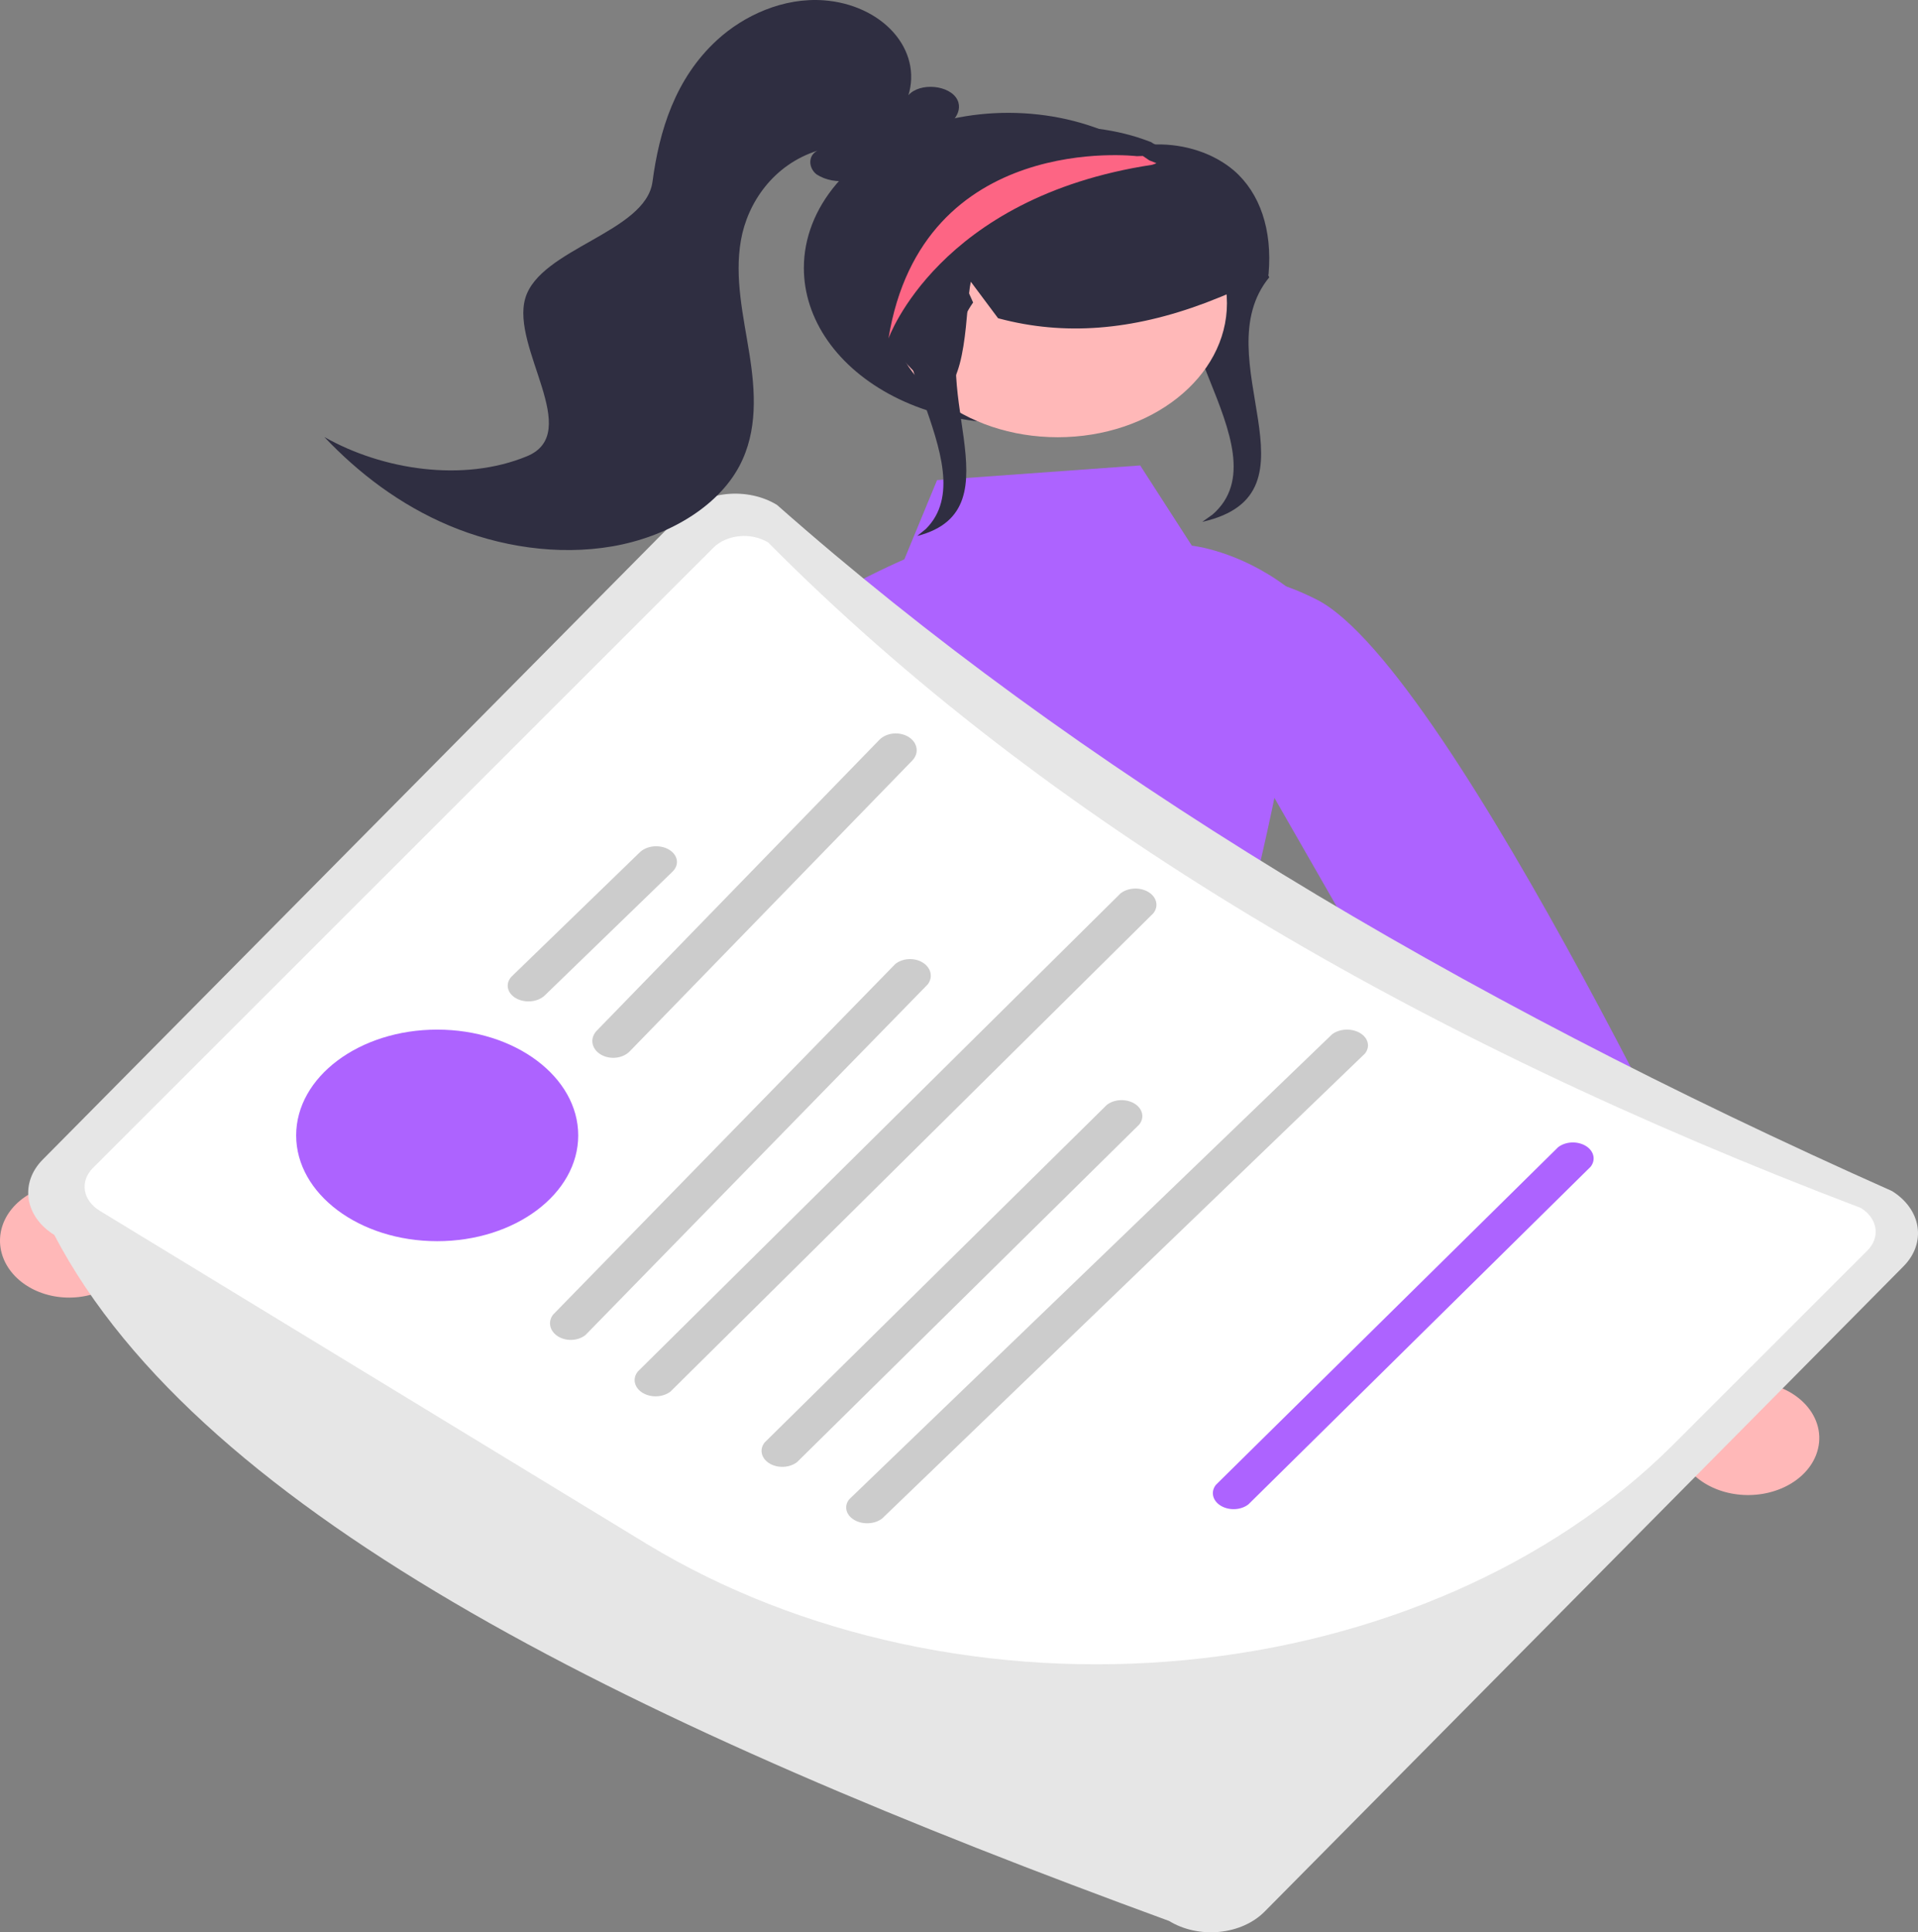<svg width="136" height="137" viewBox="0 0 136 137" fill="none" xmlns="http://www.w3.org/2000/svg">
<rect x="0" y="0" width="136" height="137" fill="#808080" stroke="none"/>
<path d="M90 19.66C85.316 25.374 94.136 35.001 85.247 37L85.979 36.481C91.345 31.808 80.129 21.917 85.495 17.244C86.329 16.558 87.045 15.805 87.627 15" fill="#2F2E41"/>
<path d="M128.912 102.702C129.049 102.127 129.026 101.535 128.846 100.968C128.665 100.4 128.331 99.872 127.867 99.419C127.402 98.966 126.819 98.6 126.159 98.346C125.498 98.092 124.776 97.957 124.043 97.951L113.716 74L108 79.816L118.918 102.195C118.986 103.179 119.503 104.109 120.372 104.809C121.241 105.509 122.402 105.93 123.633 105.992C124.865 106.054 126.083 105.754 127.056 105.147C128.028 104.541 128.689 103.671 128.912 102.702Z" fill="#FFB8B8"/>
<path d="M84.001 46.096C84.001 46.096 83.682 37.663 93.334 42.494C102.985 47.325 124 92.579 124 92.579L113.542 97L89.802 55.587L84.001 46.096Z" fill="#AD63FF"/>
<path d="M80.847 33L66.445 34.04L64.125 39.657C64.125 39.657 52.072 44.878 54.741 47.249C57.41 49.621 54.145 65.604 54.145 65.604L54.882 78.577C54.882 78.577 54.09 87.565 51.719 89.636C49.348 91.707 43.145 96.785 47.528 94.356C62.896 85.837 89.757 93.025 89.757 93.025L85.92 74.488C85.92 74.488 94.636 44.138 91.196 41.575C87.757 39.012 84.511 38.688 84.511 38.688L80.847 33Z" fill="#AD63FF"/>
<path d="M5.826 91.927C6.526 91.82 7.19 91.587 7.769 91.246C8.348 90.904 8.83 90.463 9.179 89.952C9.529 89.441 9.738 88.873 9.792 88.288C9.847 87.703 9.744 87.115 9.493 86.566L33 70.141L24.387 68L2.871 84.293C1.779 84.702 0.907 85.427 0.421 86.329C-0.065 87.232 -0.133 88.251 0.232 89.191C0.596 90.132 1.367 90.93 2.398 91.435C3.429 91.939 4.649 92.114 5.826 91.927Z" fill="#FFB8B8"/>
<path d="M67.017 49.538C67.017 49.538 71.76 41.836 60.407 43.151C49.053 44.467 6 79.488 6 79.488L13.205 87L56.717 56.427L67.017 49.538Z" fill="#AD63FF"/>
<path d="M48.337 36.458L3.017 82.228C2.233 83.022 1.88 84.029 2.036 85.028C2.192 86.027 2.845 86.936 3.85 87.557C14.374 107.701 45.861 122.639 82.901 136.198C83.909 136.816 85.186 137.095 86.454 136.971C87.721 136.848 88.875 136.334 89.662 135.541L134.982 89.772C135.767 88.977 136.12 87.97 135.964 86.971C135.808 85.972 135.155 85.062 134.149 84.442C103.066 70.607 76.35 54.577 55.098 35.801C54.09 35.183 52.812 34.906 51.545 35.029C50.278 35.152 49.124 35.666 48.337 36.458Z" fill="#E6E6E6"/>
<path d="M132.419 88.656L118.554 102.514C110.085 110.929 97.691 116.387 84.081 117.696C70.471 119.004 56.75 116.058 45.916 109.499L7.06 85.836C6.485 85.485 6.111 84.97 6.021 84.405C5.931 83.84 6.132 83.269 6.58 82.819L50.595 38.824C51.045 38.376 51.706 38.085 52.43 38.016C53.155 37.947 53.886 38.105 54.462 38.455C74.117 58.258 100.427 73.668 131.943 85.642C132.517 85.993 132.89 86.507 132.979 87.072C133.069 87.637 132.867 88.207 132.419 88.656Z" fill="white"/>
<path d="M47.688 61.799L38.631 70.573C38.391 70.805 38.038 70.956 37.651 70.992C37.264 71.028 36.874 70.946 36.566 70.764C36.259 70.583 36.059 70.316 36.011 70.024C35.963 69.731 36.071 69.436 36.311 69.203L45.367 60.429C45.486 60.314 45.634 60.217 45.802 60.145C45.97 60.073 46.156 60.026 46.347 60.008C46.539 59.99 46.734 60.001 46.92 60.04C47.107 60.079 47.281 60.146 47.434 60.236C47.586 60.326 47.714 60.438 47.809 60.565C47.904 60.692 47.965 60.832 47.989 60.977C48.013 61.123 47.998 61.27 47.946 61.411C47.895 61.552 47.807 61.684 47.688 61.799Z" fill="#CCCCCC"/>
<path d="M64.685 53.925L44.651 74.542C44.531 74.665 44.383 74.768 44.213 74.845C44.044 74.922 43.857 74.972 43.664 74.991C43.471 75.01 43.275 74.999 43.087 74.957C42.899 74.915 42.724 74.844 42.57 74.748C42.417 74.652 42.288 74.532 42.193 74.396C42.097 74.26 42.035 74.11 42.011 73.955C41.987 73.799 42.002 73.642 42.054 73.491C42.106 73.341 42.194 73.2 42.314 73.076L62.347 52.46C62.467 52.336 62.616 52.233 62.785 52.155C62.955 52.078 63.141 52.028 63.335 52.009C63.528 51.99 63.724 52.001 63.912 52.043C64.1 52.085 64.276 52.156 64.43 52.252C64.583 52.349 64.712 52.468 64.808 52.605C64.904 52.741 64.965 52.891 64.989 53.046C65.013 53.202 64.998 53.359 64.946 53.51C64.894 53.661 64.805 53.802 64.685 53.925Z" fill="#CCCCCC"/>
<path d="M31 88C36.523 88 41 84.642 41 80.5C41 76.358 36.523 73 31 73C25.477 73 21 76.358 21 80.5C21 84.642 25.477 88 31 88Z" fill="#AD63FF"/>
<path d="M65.784 69.791L41.521 94.648C41.268 94.854 40.929 94.978 40.568 94.997C40.208 95.016 39.851 94.929 39.566 94.751C39.281 94.573 39.088 94.318 39.024 94.033C38.959 93.749 39.028 93.456 39.216 93.209L63.479 68.352C63.732 68.146 64.071 68.022 64.432 68.003C64.792 67.984 65.149 68.071 65.434 68.249C65.719 68.427 65.912 68.682 65.976 68.967C66.041 69.251 65.972 69.544 65.784 69.791Z" fill="#CCCCCC"/>
<path d="M81.781 64.75L47.549 98.656C47.293 98.857 46.95 98.979 46.585 98.998C46.221 99.016 45.86 98.93 45.572 98.757C45.284 98.583 45.089 98.333 45.024 98.055C44.959 97.777 45.028 97.491 45.219 97.25L79.451 63.344C79.707 63.143 80.05 63.021 80.415 63.002C80.779 62.984 81.14 63.07 81.428 63.243C81.716 63.417 81.911 63.667 81.976 63.945C82.041 64.223 81.972 64.509 81.781 64.75Z" fill="#CCCCCC"/>
<path d="M80.784 79.725L56.521 103.661C56.268 103.859 55.929 103.979 55.568 103.998C55.208 104.016 54.851 103.931 54.566 103.76C54.281 103.589 54.088 103.343 54.024 103.069C53.959 102.795 54.028 102.513 54.216 102.275L78.479 78.339C78.732 78.141 79.071 78.021 79.432 78.002C79.792 77.984 80.149 78.069 80.434 78.24C80.719 78.411 80.912 78.657 80.976 78.931C81.041 79.205 80.972 79.487 80.784 79.725Z" fill="#CCCCCC"/>
<path d="M112.784 82.725L88.521 106.661C88.268 106.859 87.929 106.979 87.568 106.998C87.208 107.016 86.851 106.931 86.566 106.76C86.281 106.589 86.088 106.343 86.024 106.069C85.959 105.795 86.028 105.513 86.216 105.275L110.479 81.339C110.732 81.141 111.071 81.021 111.432 81.002C111.792 80.984 112.149 81.069 112.434 81.24C112.719 81.411 112.912 81.657 112.976 81.931C113.041 82.205 112.972 82.487 112.784 82.725Z" fill="#AD63FF"/>
<path d="M96.781 74.702L62.549 107.665C62.293 107.861 61.95 107.98 61.585 107.998C61.221 108.016 60.86 107.932 60.572 107.763C60.284 107.594 60.089 107.352 60.024 107.082C59.959 106.811 60.028 106.533 60.219 106.298L94.451 73.335C94.707 73.139 95.05 73.02 95.415 73.002C95.779 72.984 96.14 73.068 96.428 73.237C96.716 73.406 96.911 73.648 96.976 73.918C97.041 74.189 96.972 74.467 96.781 74.702Z" fill="#CCCCCC"/>
<path d="M57 18.998C56.999 20.798 57.581 22.571 58.694 24.161C59.808 25.751 61.419 27.109 63.386 28.117C65.353 29.124 67.615 29.75 69.976 29.939C72.336 30.128 74.722 29.875 76.923 29.202C79.124 28.529 81.074 27.456 82.601 26.078C84.128 24.699 85.185 23.058 85.681 21.297C86.176 19.537 86.094 17.711 85.442 15.98C84.79 14.249 83.587 12.666 81.94 11.37L81.87 11.317C81.754 11.225 81.638 11.132 81.517 11.044C81.516 11.044 81.515 11.044 81.514 11.044C81.514 11.044 81.513 11.043 81.512 11.043C81.512 11.043 81.511 11.042 81.511 11.041C81.511 11.041 81.511 11.04 81.511 11.04C81.36 10.934 81.209 10.829 81.053 10.727C78.957 9.334 76.377 8.428 73.621 8.119C70.864 7.809 68.049 8.108 65.511 8.981C62.973 9.854 60.821 11.263 59.311 13.039C57.802 14.816 56.999 16.884 57 18.998Z" fill="#2F2E41"/>
<path d="M75 31C81.627 31 87 26.747 87 21.5C87 16.253 81.627 12 75 12C68.373 12 63 16.253 63 21.5C63 26.747 68.373 31 75 31Z" fill="#FFB8B8"/>
<path d="M62.366 23.634C61.198 19.427 62.886 14.714 66.565 11.906C68.416 10.521 70.717 9.582 73.205 9.197C75.693 8.811 78.267 8.995 80.63 9.726C80.931 9.823 81.231 9.929 81.526 10.04L81.663 10.092V10.108C81.69 10.123 81.716 10.138 81.743 10.154C81.799 10.195 81.866 10.225 81.94 10.241C82.977 10.219 84.008 10.373 84.966 10.692C85.924 11.011 86.786 11.488 87.497 12.093C89.348 13.699 90.22 16.294 89.953 19.401L89.944 19.498L89.841 19.55C88.439 20.26 86.985 20.901 85.486 21.47C80.242 23.441 75.455 23.806 70.854 22.585L70.77 22.562L68.838 19.975C68.442 21.759 68.654 27.679 66.379 28L62.415 23.812L62.366 23.634Z" fill="#2F2E41"/>
<path d="M37.361 32.35C41.39 30.69 36.208 24.664 37.249 21.141C38.291 17.617 45.79 16.484 46.267 12.884C46.745 9.284 47.869 5.571 50.845 2.84C52.746 1.094 55.548 -0.194 58.433 0.024C59.409 0.098 60.353 0.339 61.202 0.731C62.051 1.123 62.784 1.656 63.351 2.294C63.919 2.932 64.307 3.661 64.49 4.429C64.674 5.198 64.647 5.99 64.412 6.75C65.234 5.821 67.359 6.022 67.885 7.079C68.353 8.018 67.32 9.156 66.103 9.239C64.512 10.808 62.69 12.473 60.197 12.789C59.8 12.862 59.388 12.862 58.99 12.789C58.593 12.716 58.222 12.571 57.905 12.367C57.319 11.917 57.273 11.018 57.969 10.682C54.836 11.676 52.999 14.38 52.535 17.045C52.07 19.71 52.713 22.407 53.137 25.077C53.56 27.747 53.743 30.555 52.432 33.034C50.883 35.963 47.316 38.062 43.423 38.736C39.531 39.409 35.385 38.751 31.862 37.269C28.338 35.786 25.4 33.523 23 30.985C27.134 33.329 32.855 34.207 37.361 32.35Z" fill="#2F2E41"/>
<path d="M69 21.448C65.097 26.902 72.447 36.092 65.039 38L65.649 37.505C70.121 33.044 60.775 23.603 65.246 19.142C65.941 18.488 66.537 17.768 67.023 17" fill="#2F2E41"/>
<path d="M63 24C63 24 66.536 13.994 81.692 11.685C81.71 11.681 81.767 11.663 81.841 11.637C81.886 11.616 81.943 11.594 82 11.573C81.829 11.499 81.664 11.434 81.493 11.37L81.491 11.369L81.489 11.368L81.488 11.367L81.488 11.365C81.34 11.262 81.192 11.158 81.038 11.059L80.605 11.072C80.605 11.072 65.397 9.246 63 24Z" fill="#FD6584"/>
</svg>
